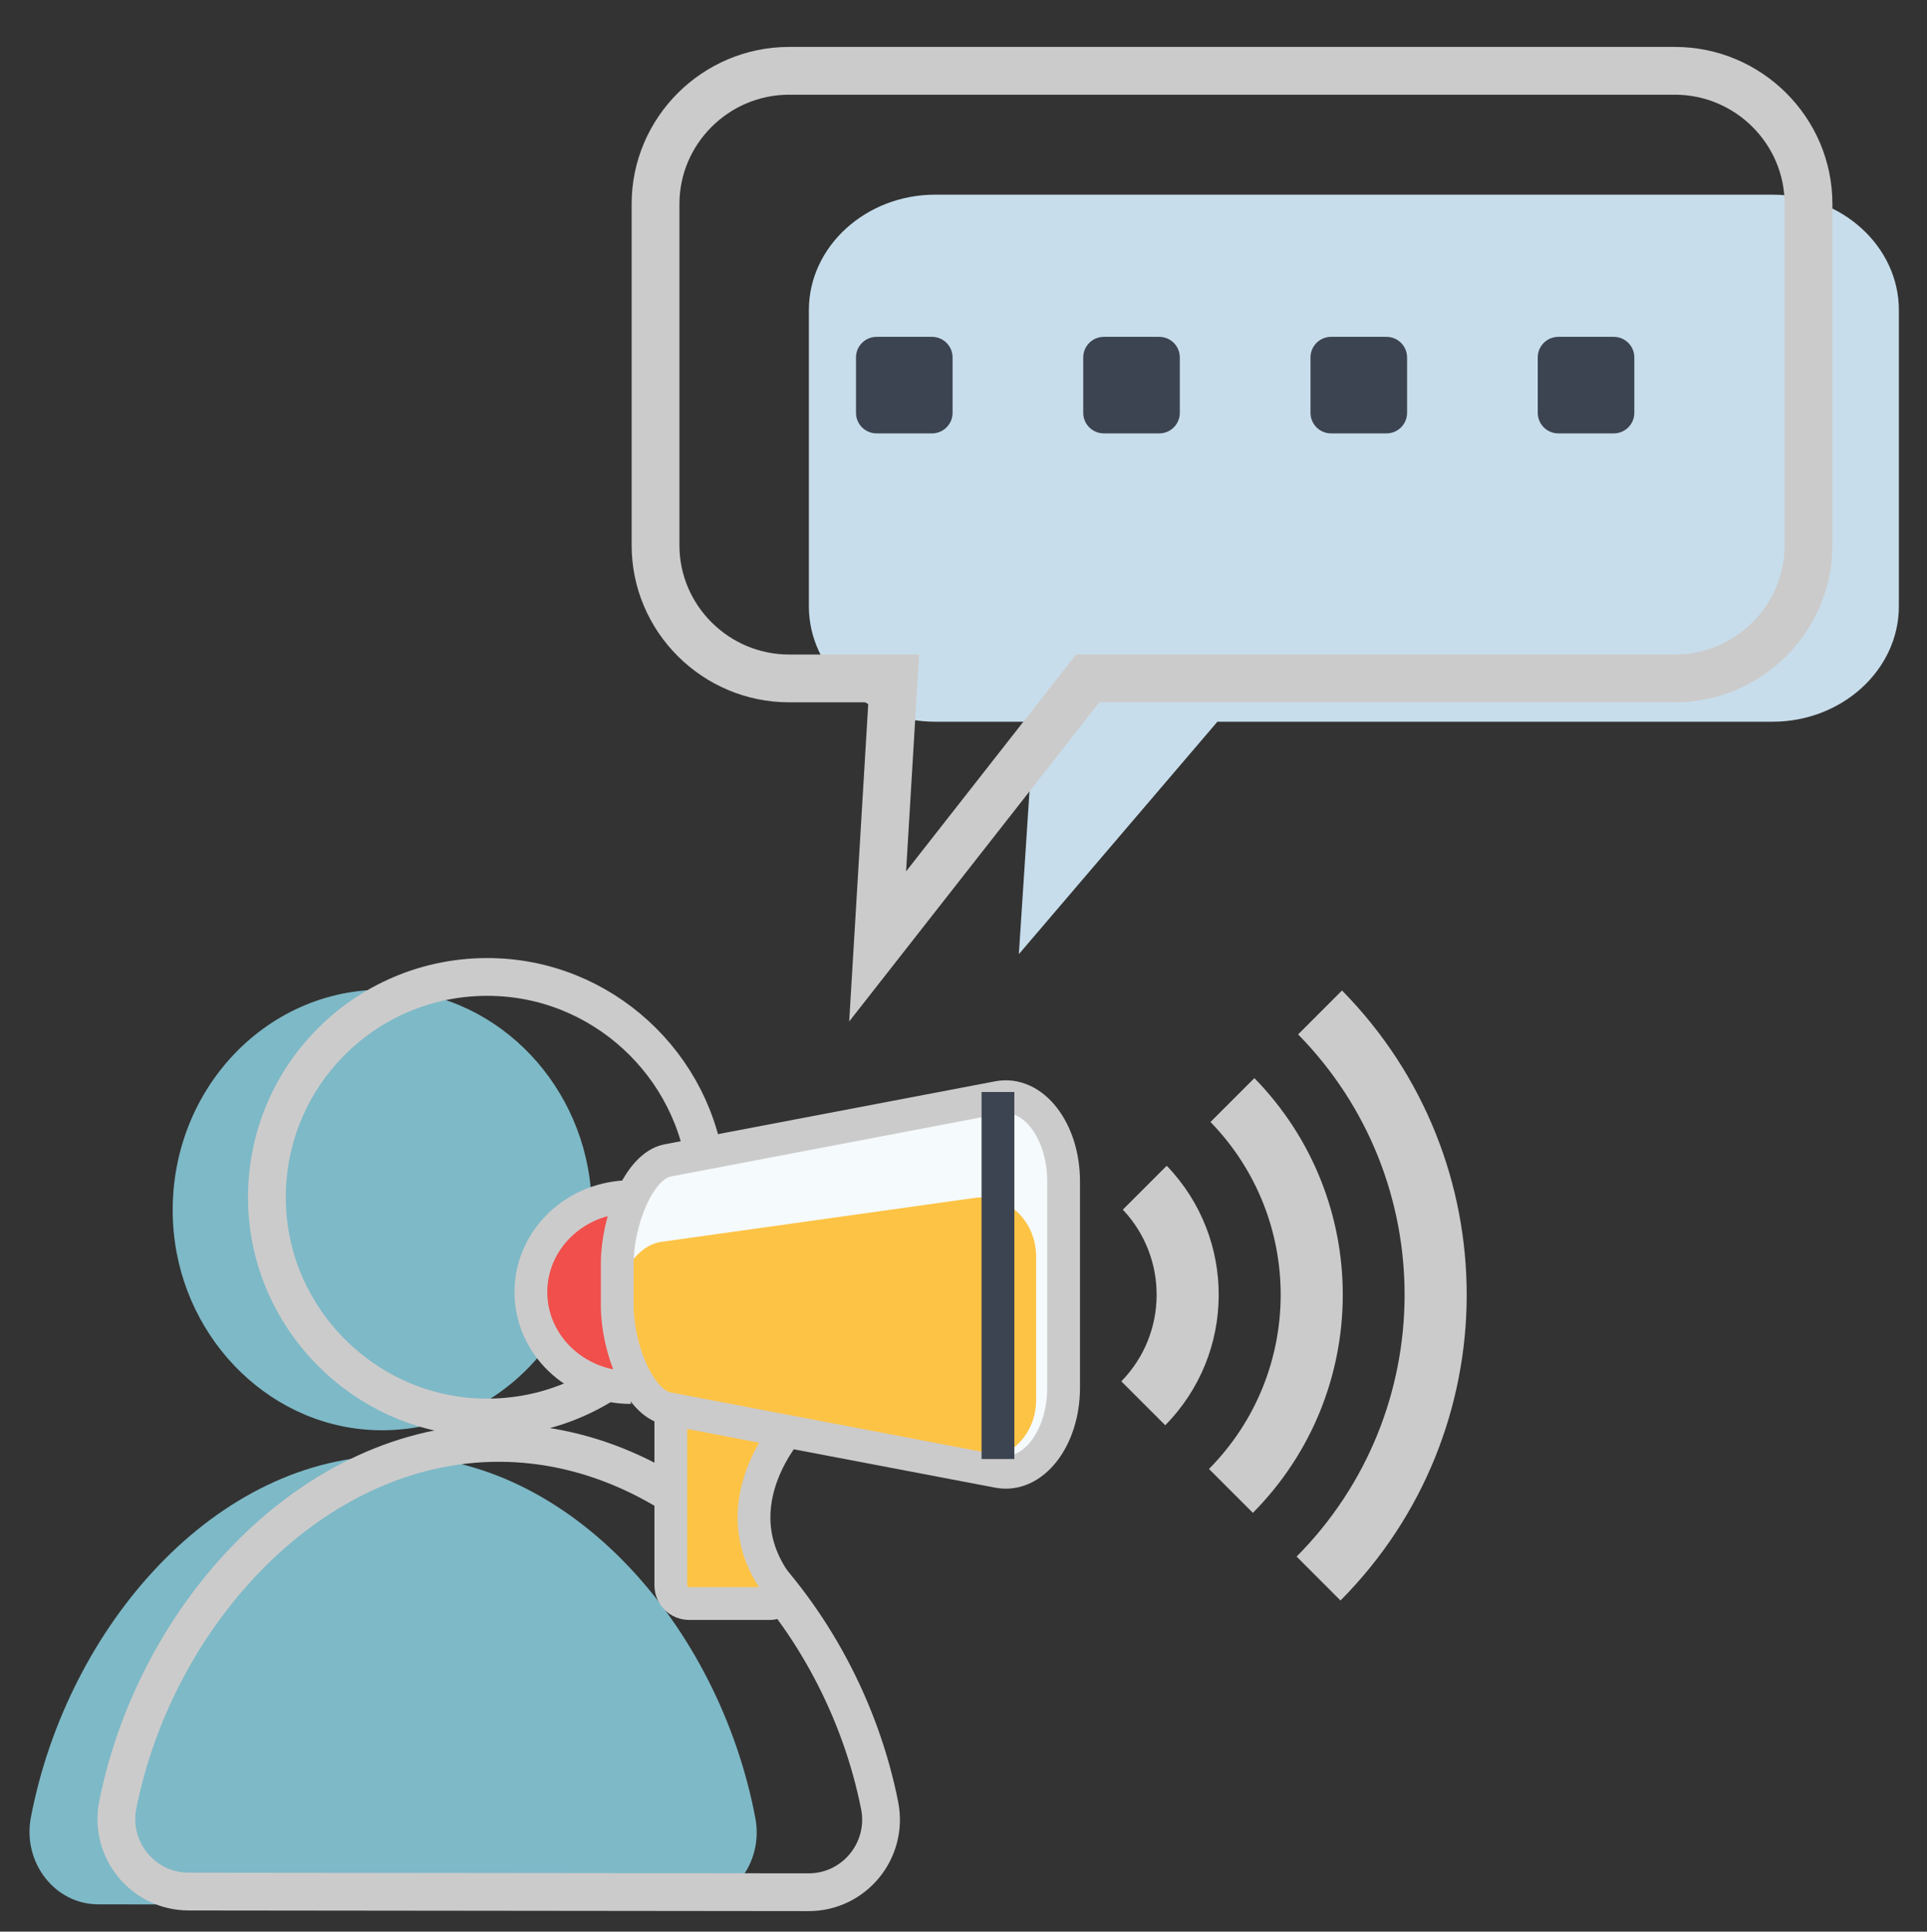 <?xml version="1.0" encoding="iso-8859-1"?>
<!-- Generator: Adobe Illustrator 16.0.0, SVG Export Plug-In . SVG Version: 6.00 Build 0)  -->
<!DOCTYPE svg PUBLIC "-//W3C//DTD SVG 1.1//EN" "http://www.w3.org/Graphics/SVG/1.1/DTD/svg11.dtd">
<svg version="1.1" id="Layer_1" xmlns="http://www.w3.org/2000/svg" xmlns:xlink="http://www.w3.org/1999/xlink" x="0px" y="0px"
	 width="191px" height="191.5px" viewBox="13.5 0 191 191.5" style="enable-background:new 13.5 0 191 191.5;" xml:space="preserve"
	>
<rect x="13.5" y="0" width="191" height="191.5" fill="#333333" stroke="none"/>
<g>
	<path style="fill:#C7DDEB;" d="M189.198,19.3h-83.01c-6.883,0-12.514,5.149-12.514,11.441v29.367
		c0,6.293,5.631,11.441,12.514,11.441h7.286h2.517l-1.505,23.046l19.68-23.046h55.033c6.882,0,12.513-5.148,12.513-11.441V30.741
		C201.711,24.449,196.08,19.3,189.198,19.3z"/>
	<g>
		<g>
			<g>
				<g>
					<g>
						<path style="fill:#7EB9C7;" d="M50.292,141.764c12.319,0.665,22.445-9.968,21.835-22.925
							c-0.522-11.096-9.087-20.118-19.638-20.691c-12.327-0.669-22.463,9.974-21.845,22.934
							C31.173,132.176,39.741,141.195,50.292,141.764z"/>
						<path style="fill:#7EB9C7;" d="M81.667,188.856c4.321,0.005,7.543-4.156,6.702-8.612
							c-3.579-18.949-18.268-35.913-35.868-35.932c-17.597-0.019-32.321,16.915-35.939,35.855c-0.851,4.455,2.362,8.623,6.684,8.627
							L81.667,188.856z"/>
					</g>
				</g>
			</g>
			<g>
				<g>
					<path style="fill:none;stroke:#CCCBCB;stroke-width:3.744;stroke-miterlimit:10;" d="M60.645,140.499
						c12.954,0.665,23.601-9.968,22.958-22.924c-0.55-11.096-9.556-20.12-20.651-20.692c-12.961-0.67-23.619,9.971-22.968,22.933
						C40.542,130.91,49.551,139.93,60.645,140.499z"/>
					<path style="fill:none;stroke:#CCCBCB;stroke-width:3.744;stroke-miterlimit:10;" d="M93.639,187.593
						c4.543,0.004,7.932-4.156,7.046-8.611c-3.763-18.95-19.21-35.915-37.718-35.936c-18.503-0.019-33.985,16.915-37.789,35.855
						c-0.894,4.455,2.484,8.622,7.029,8.627L93.639,187.593z"/>
				</g>
			</g>
			<g>
				<g>
					<g id="XMLID_3_">
						<g>
							<path style="fill:#CCCBCB;" d="M146.366,158.67l-4.348-4.354c14.219-14.327,14.271-37.377,0.148-51.767l4.352-4.354
								C163.048,114.991,162.995,141.934,146.366,158.67z"/>
						</g>
					</g>
					<g id="XMLID_2_">
						<g>
							<path style="fill:#CCCBCB;" d="M137.682,149.981l-4.351-4.35c9.427-9.534,9.475-24.805,0.149-34.398l4.352-4.35
								C149.563,118.884,149.514,138.045,137.682,149.981z"/>
						</g>
					</g>
					<g id="XMLID_1_">
						<g>
							<path style="fill:#CCCBCB;" d="M128.997,141.296l-4.354-4.352c4.617-4.722,4.667-12.242,0.15-17.021l4.35-4.351
								C136.062,122.76,136.015,134.17,128.997,141.296z"/>
						</g>
					</g>
				</g>
			</g>
			<g>
				<path style="fill:#F5FAFC;" d="M112.445,145.888l-32.77-6.247c-2.857-0.544-4.994-6.012-4.994-10.229v-4.141
					c0-4.218,2.137-9.685,4.994-10.229l32.77-6.247c3.434-0.654,6.477,3.258,6.477,8.326v20.442
					C118.922,142.631,115.879,146.543,112.445,145.888z"/>
				<path style="fill:#F04F4C;stroke:#CCCBCB;stroke-width:3.25;stroke-miterlimit:10;" d="M76.027,118.633
					c-5.471,0-9.906,4.236-9.906,9.461c0,5.228,4.435,9.463,9.906,9.463"/>
				<path style="fill:#FDC345;stroke:#CCCBCB;stroke-width:3.25;stroke-miterlimit:10;" d="M92.148,141.103
					c0,0-7.735,7.967-1.455,16.215c0.516,0.679,0.014,1.656-0.839,1.656h-8.046c-1.004,0-1.818-0.813-1.818-1.817v-18.025"/>
				<path style="fill:#FDC345;" d="M110.064,144.61l-31.038-4.354c-2.706-0.379-4.731-4.188-4.731-7.126v-2.885
					c0-2.938,2.025-6.747,4.731-7.127l31.038-4.353c3.251-0.456,6.133,2.271,6.133,5.801v14.242
					C116.197,142.34,113.315,145.065,110.064,144.61z"/>
				<path style="fill:none;stroke:#CCCBCB;stroke-width:3.25;stroke-miterlimit:10;" d="M112.445,145.888l-32.77-6.247
					c-2.857-0.544-4.994-6.012-4.994-10.229v-4.141c0-4.218,2.137-9.685,4.994-10.229l32.77-6.247
					c3.434-0.654,6.477,3.258,6.477,8.326v20.442C118.922,142.631,115.879,146.543,112.445,145.888z"/>
				
					<line style="fill:#FDC345;stroke:#3D4451;stroke-width:3.25;stroke-miterlimit:10;" x1="112.415" y1="108.26" x2="112.415" y2="144.646"/>
			</g>
		</g>
	</g>
	<path style="fill:none;stroke:#CCCBCB;stroke-width:4.738;stroke-miterlimit:10;" d="M179.518,7.021H91.713
		c-7.281,0-13.237,5.936-13.237,13.191v33.855c0,7.254,5.956,13.19,13.237,13.19h7.707h2.663l-1.593,26.569l20.817-26.569h58.211
		c7.281,0,13.238-5.936,13.238-13.19V20.211C192.756,12.956,186.799,7.021,179.518,7.021z"/>
	<g>
		<path style="fill:#3D4451;" d="M105.876,42.967h-5.49c-1.127,0-2.042-0.914-2.042-2.042v-5.489c0-1.128,0.915-2.042,2.042-2.042
			h5.49c1.127,0,2.041,0.913,2.041,2.042v5.489C107.917,42.054,107.003,42.967,105.876,42.967z"/>
		<path style="fill:#3D4451;" d="M128.4,42.967h-5.49c-1.127,0-2.042-0.914-2.042-2.042v-5.489c0-1.128,0.915-2.042,2.042-2.042
			h5.49c1.127,0,2.041,0.913,2.041,2.042v5.489C130.441,42.054,129.527,42.967,128.4,42.967z"/>
		<path style="fill:#3D4451;" d="M150.926,42.967h-5.492c-1.126,0-2.04-0.914-2.04-2.042v-5.489c0-1.128,0.914-2.042,2.04-2.042
			h5.492c1.127,0,2.04,0.913,2.04,2.042v5.489C152.966,42.054,152.053,42.967,150.926,42.967z"/>
		<path style="fill:#3D4451;" d="M173.45,42.967h-5.49c-1.128,0-2.042-0.914-2.042-2.042v-5.489c0-1.128,0.914-2.042,2.042-2.042
			h5.49c1.127,0,2.041,0.913,2.041,2.042v5.489C175.491,42.054,174.577,42.967,173.45,42.967z"/>
	</g>
</g>
</svg>
